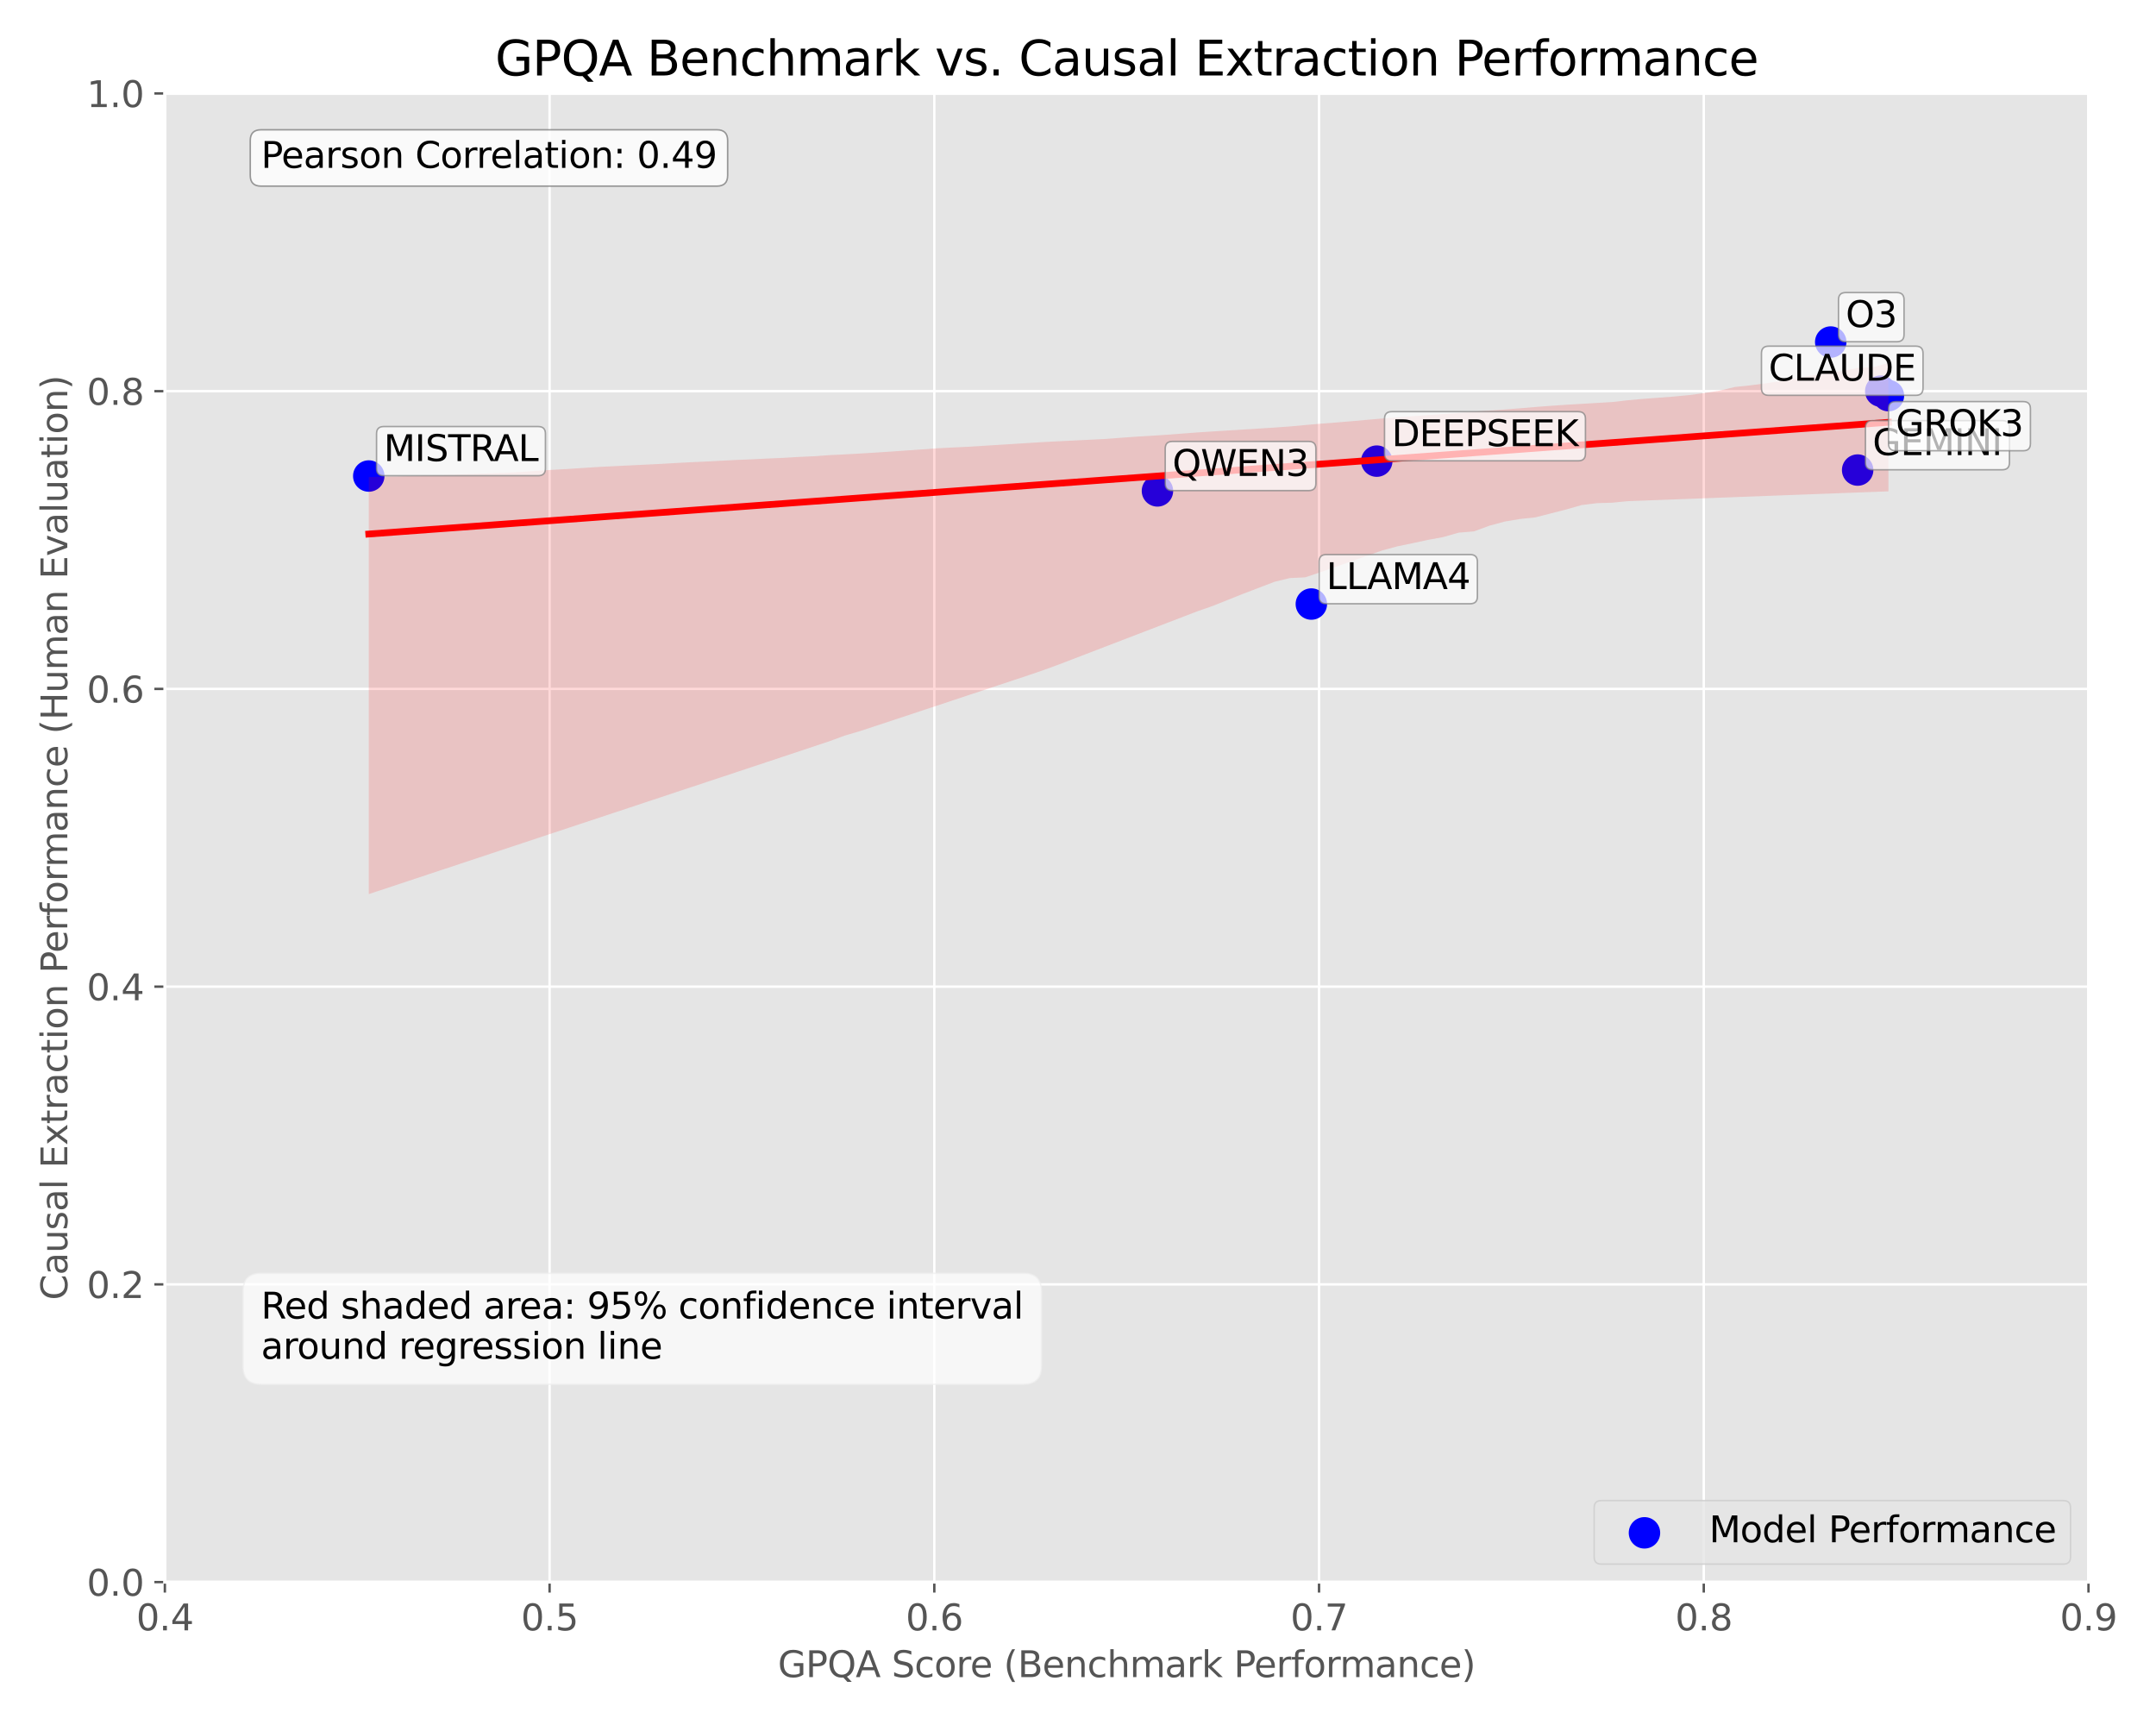 <?xml version="1.0" encoding="utf-8" standalone="no"?>
<!DOCTYPE svg PUBLIC "-//W3C//DTD SVG 1.1//EN"
  "http://www.w3.org/Graphics/SVG/1.1/DTD/svg11.dtd">
<svg xmlns:xlink="http://www.w3.org/1999/xlink" width="720pt" height="576pt" viewBox="0 0 720 576" xmlns="http://www.w3.org/2000/svg" version="1.1">
 <defs>
  <style type="text/css">*{stroke-linejoin: round; stroke-linecap: butt}</style>
 </defs>
 <g id="figure_1">
  <g id="patch_1">
   <path d="M 0 576 
L 720 576 
L 720 0 
L 0 0 
z
" style="fill: #ffffff"/>
  </g>
  <g id="axes_1">
   <g id="patch_2">
    <path d="M 55.055 528.28 
L 697.455 528.28 
L 697.455 31.2 
L 55.055 31.2 
z
" style="fill: #e5e5e5"/>
   </g>
   <g id="matplotlib.axis_1">
    <g id="xtick_1">
     <g id="line2d_1">
      <path d="M 55.055 528.28 
L 55.055 31.2 
" clip-path="url(#p947eb516b0)" style="fill: none; stroke: #ffffff; stroke-width: 0.8; stroke-linecap: square"/>
     </g>
     <g id="line2d_2">
      <defs>
       <path id="m6bfc8ded49" d="M 0 0 
L 0 3.5 
" style="stroke: #555555; stroke-width: 0.8"/>
      </defs>
      <g>
       <use xlink:href="#m6bfc8ded49" x="55.055" y="528.28" style="fill: #555555; stroke: #555555; stroke-width: 0.8"/>
      </g>
     </g>
     <g id="text_1">
      <!-- 0.4 -->
      <g style="fill: #555555" transform="translate(45.513 544.398) scale(0.12 -0.12)">
       <defs>
        <path id="DejaVuSans-30" d="M 2034 4250 
Q 1547 4250 1301 3770 
Q 1056 3291 1056 2328 
Q 1056 1369 1301 889 
Q 1547 409 2034 409 
Q 2525 409 2770 889 
Q 3016 1369 3016 2328 
Q 3016 3291 2770 3770 
Q 2525 4250 2034 4250 
z
M 2034 4750 
Q 2819 4750 3233 4129 
Q 3647 3509 3647 2328 
Q 3647 1150 3233 529 
Q 2819 -91 2034 -91 
Q 1250 -91 836 529 
Q 422 1150 422 2328 
Q 422 3509 836 4129 
Q 1250 4750 2034 4750 
z
" transform="scale(0.016)"/>
        <path id="DejaVuSans-2e" d="M 684 794 
L 1344 794 
L 1344 0 
L 684 0 
L 684 794 
z
" transform="scale(0.016)"/>
        <path id="DejaVuSans-34" d="M 2419 4116 
L 825 1625 
L 2419 1625 
L 2419 4116 
z
M 2253 4666 
L 3047 4666 
L 3047 1625 
L 3713 1625 
L 3713 1100 
L 3047 1100 
L 3047 0 
L 2419 0 
L 2419 1100 
L 313 1100 
L 313 1709 
L 2253 4666 
z
" transform="scale(0.016)"/>
       </defs>
       <use xlink:href="#DejaVuSans-30"/>
       <use xlink:href="#DejaVuSans-2e" x="63.623"/>
       <use xlink:href="#DejaVuSans-34" x="95.41"/>
      </g>
     </g>
    </g>
    <g id="xtick_2">
     <g id="line2d_3">
      <path d="M 183.535 528.28 
L 183.535 31.2 
" clip-path="url(#p947eb516b0)" style="fill: none; stroke: #ffffff; stroke-width: 0.8; stroke-linecap: square"/>
     </g>
     <g id="line2d_4">
      <g>
       <use xlink:href="#m6bfc8ded49" x="183.535" y="528.28" style="fill: #555555; stroke: #555555; stroke-width: 0.8"/>
      </g>
     </g>
     <g id="text_2">
      <!-- 0.5 -->
      <g style="fill: #555555" transform="translate(173.993 544.398) scale(0.12 -0.12)">
       <defs>
        <path id="DejaVuSans-35" d="M 691 4666 
L 3169 4666 
L 3169 4134 
L 1269 4134 
L 1269 2991 
Q 1406 3038 1543 3061 
Q 1681 3084 1819 3084 
Q 2600 3084 3056 2656 
Q 3513 2228 3513 1497 
Q 3513 744 3044 326 
Q 2575 -91 1722 -91 
Q 1428 -91 1123 -41 
Q 819 9 494 109 
L 494 744 
Q 775 591 1075 516 
Q 1375 441 1709 441 
Q 2250 441 2565 725 
Q 2881 1009 2881 1497 
Q 2881 1984 2565 2268 
Q 2250 2553 1709 2553 
Q 1456 2553 1204 2497 
Q 953 2441 691 2322 
L 691 4666 
z
" transform="scale(0.016)"/>
       </defs>
       <use xlink:href="#DejaVuSans-30"/>
       <use xlink:href="#DejaVuSans-2e" x="63.623"/>
       <use xlink:href="#DejaVuSans-35" x="95.41"/>
      </g>
     </g>
    </g>
    <g id="xtick_3">
     <g id="line2d_5">
      <path d="M 312.015 528.28 
L 312.015 31.2 
" clip-path="url(#p947eb516b0)" style="fill: none; stroke: #ffffff; stroke-width: 0.8; stroke-linecap: square"/>
     </g>
     <g id="line2d_6">
      <g>
       <use xlink:href="#m6bfc8ded49" x="312.015" y="528.28" style="fill: #555555; stroke: #555555; stroke-width: 0.8"/>
      </g>
     </g>
     <g id="text_3">
      <!-- 0.6 -->
      <g style="fill: #555555" transform="translate(302.473 544.398) scale(0.12 -0.12)">
       <defs>
        <path id="DejaVuSans-36" d="M 2113 2584 
Q 1688 2584 1439 2293 
Q 1191 2003 1191 1497 
Q 1191 994 1439 701 
Q 1688 409 2113 409 
Q 2538 409 2786 701 
Q 3034 994 3034 1497 
Q 3034 2003 2786 2293 
Q 2538 2584 2113 2584 
z
M 3366 4563 
L 3366 3988 
Q 3128 4100 2886 4159 
Q 2644 4219 2406 4219 
Q 1781 4219 1451 3797 
Q 1122 3375 1075 2522 
Q 1259 2794 1537 2939 
Q 1816 3084 2150 3084 
Q 2853 3084 3261 2657 
Q 3669 2231 3669 1497 
Q 3669 778 3244 343 
Q 2819 -91 2113 -91 
Q 1303 -91 875 529 
Q 447 1150 447 2328 
Q 447 3434 972 4092 
Q 1497 4750 2381 4750 
Q 2619 4750 2861 4703 
Q 3103 4656 3366 4563 
z
" transform="scale(0.016)"/>
       </defs>
       <use xlink:href="#DejaVuSans-30"/>
       <use xlink:href="#DejaVuSans-2e" x="63.623"/>
       <use xlink:href="#DejaVuSans-36" x="95.41"/>
      </g>
     </g>
    </g>
    <g id="xtick_4">
     <g id="line2d_7">
      <path d="M 440.495 528.28 
L 440.495 31.2 
" clip-path="url(#p947eb516b0)" style="fill: none; stroke: #ffffff; stroke-width: 0.8; stroke-linecap: square"/>
     </g>
     <g id="line2d_8">
      <g>
       <use xlink:href="#m6bfc8ded49" x="440.495" y="528.28" style="fill: #555555; stroke: #555555; stroke-width: 0.8"/>
      </g>
     </g>
     <g id="text_4">
      <!-- 0.7 -->
      <g style="fill: #555555" transform="translate(430.953 544.398) scale(0.12 -0.12)">
       <defs>
        <path id="DejaVuSans-37" d="M 525 4666 
L 3525 4666 
L 3525 4397 
L 1831 0 
L 1172 0 
L 2766 4134 
L 525 4134 
L 525 4666 
z
" transform="scale(0.016)"/>
       </defs>
       <use xlink:href="#DejaVuSans-30"/>
       <use xlink:href="#DejaVuSans-2e" x="63.623"/>
       <use xlink:href="#DejaVuSans-37" x="95.41"/>
      </g>
     </g>
    </g>
    <g id="xtick_5">
     <g id="line2d_9">
      <path d="M 568.975 528.28 
L 568.975 31.2 
" clip-path="url(#p947eb516b0)" style="fill: none; stroke: #ffffff; stroke-width: 0.8; stroke-linecap: square"/>
     </g>
     <g id="line2d_10">
      <g>
       <use xlink:href="#m6bfc8ded49" x="568.975" y="528.28" style="fill: #555555; stroke: #555555; stroke-width: 0.8"/>
      </g>
     </g>
     <g id="text_5">
      <!-- 0.8 -->
      <g style="fill: #555555" transform="translate(559.433 544.398) scale(0.12 -0.12)">
       <defs>
        <path id="DejaVuSans-38" d="M 2034 2216 
Q 1584 2216 1326 1975 
Q 1069 1734 1069 1313 
Q 1069 891 1326 650 
Q 1584 409 2034 409 
Q 2484 409 2743 651 
Q 3003 894 3003 1313 
Q 3003 1734 2745 1975 
Q 2488 2216 2034 2216 
z
M 1403 2484 
Q 997 2584 770 2862 
Q 544 3141 544 3541 
Q 544 4100 942 4425 
Q 1341 4750 2034 4750 
Q 2731 4750 3128 4425 
Q 3525 4100 3525 3541 
Q 3525 3141 3298 2862 
Q 3072 2584 2669 2484 
Q 3125 2378 3379 2068 
Q 3634 1759 3634 1313 
Q 3634 634 3220 271 
Q 2806 -91 2034 -91 
Q 1263 -91 848 271 
Q 434 634 434 1313 
Q 434 1759 690 2068 
Q 947 2378 1403 2484 
z
M 1172 3481 
Q 1172 3119 1398 2916 
Q 1625 2713 2034 2713 
Q 2441 2713 2670 2916 
Q 2900 3119 2900 3481 
Q 2900 3844 2670 4047 
Q 2441 4250 2034 4250 
Q 1625 4250 1398 4047 
Q 1172 3844 1172 3481 
z
" transform="scale(0.016)"/>
       </defs>
       <use xlink:href="#DejaVuSans-30"/>
       <use xlink:href="#DejaVuSans-2e" x="63.623"/>
       <use xlink:href="#DejaVuSans-38" x="95.41"/>
      </g>
     </g>
    </g>
    <g id="xtick_6">
     <g id="line2d_11">
      <path d="M 697.455 528.28 
L 697.455 31.2 
" clip-path="url(#p947eb516b0)" style="fill: none; stroke: #ffffff; stroke-width: 0.8; stroke-linecap: square"/>
     </g>
     <g id="line2d_12">
      <g>
       <use xlink:href="#m6bfc8ded49" x="697.455" y="528.28" style="fill: #555555; stroke: #555555; stroke-width: 0.8"/>
      </g>
     </g>
     <g id="text_6">
      <!-- 0.9 -->
      <g style="fill: #555555" transform="translate(687.913 544.398) scale(0.12 -0.12)">
       <defs>
        <path id="DejaVuSans-39" d="M 703 97 
L 703 672 
Q 941 559 1184 500 
Q 1428 441 1663 441 
Q 2288 441 2617 861 
Q 2947 1281 2994 2138 
Q 2813 1869 2534 1725 
Q 2256 1581 1919 1581 
Q 1219 1581 811 2004 
Q 403 2428 403 3163 
Q 403 3881 828 4315 
Q 1253 4750 1959 4750 
Q 2769 4750 3195 4129 
Q 3622 3509 3622 2328 
Q 3622 1225 3098 567 
Q 2575 -91 1691 -91 
Q 1453 -91 1209 -44 
Q 966 3 703 97 
z
M 1959 2075 
Q 2384 2075 2632 2365 
Q 2881 2656 2881 3163 
Q 2881 3666 2632 3958 
Q 2384 4250 1959 4250 
Q 1534 4250 1286 3958 
Q 1038 3666 1038 3163 
Q 1038 2656 1286 2365 
Q 1534 2075 1959 2075 
z
" transform="scale(0.016)"/>
       </defs>
       <use xlink:href="#DejaVuSans-30"/>
       <use xlink:href="#DejaVuSans-2e" x="63.623"/>
       <use xlink:href="#DejaVuSans-39" x="95.41"/>
      </g>
     </g>
    </g>
    <g id="text_7">
     <!-- GPQA Score (Benchmark Performance) -->
     <g style="fill: #555555" transform="translate(259.762 560.012) scale(0.12 -0.12)">
      <defs>
       <path id="DejaVuSans-47" d="M 3809 666 
L 3809 1919 
L 2778 1919 
L 2778 2438 
L 4434 2438 
L 4434 434 
Q 4069 175 3628 42 
Q 3188 -91 2688 -91 
Q 1594 -91 976 548 
Q 359 1188 359 2328 
Q 359 3472 976 4111 
Q 1594 4750 2688 4750 
Q 3144 4750 3555 4637 
Q 3966 4525 4313 4306 
L 4313 3634 
Q 3963 3931 3569 4081 
Q 3175 4231 2741 4231 
Q 1884 4231 1454 3753 
Q 1025 3275 1025 2328 
Q 1025 1384 1454 906 
Q 1884 428 2741 428 
Q 3075 428 3337 486 
Q 3600 544 3809 666 
z
" transform="scale(0.016)"/>
       <path id="DejaVuSans-50" d="M 1259 4147 
L 1259 2394 
L 2053 2394 
Q 2494 2394 2734 2622 
Q 2975 2850 2975 3272 
Q 2975 3691 2734 3919 
Q 2494 4147 2053 4147 
L 1259 4147 
z
M 628 4666 
L 2053 4666 
Q 2838 4666 3239 4311 
Q 3641 3956 3641 3272 
Q 3641 2581 3239 2228 
Q 2838 1875 2053 1875 
L 1259 1875 
L 1259 0 
L 628 0 
L 628 4666 
z
" transform="scale(0.016)"/>
       <path id="DejaVuSans-51" d="M 2522 4238 
Q 1834 4238 1429 3725 
Q 1025 3213 1025 2328 
Q 1025 1447 1429 934 
Q 1834 422 2522 422 
Q 3209 422 3611 934 
Q 4013 1447 4013 2328 
Q 4013 3213 3611 3725 
Q 3209 4238 2522 4238 
z
M 3406 84 
L 4238 -825 
L 3475 -825 
L 2784 -78 
Q 2681 -84 2626 -87 
Q 2572 -91 2522 -91 
Q 1538 -91 948 567 
Q 359 1225 359 2328 
Q 359 3434 948 4092 
Q 1538 4750 2522 4750 
Q 3503 4750 4090 4092 
Q 4678 3434 4678 2328 
Q 4678 1516 4351 937 
Q 4025 359 3406 84 
z
" transform="scale(0.016)"/>
       <path id="DejaVuSans-41" d="M 2188 4044 
L 1331 1722 
L 3047 1722 
L 2188 4044 
z
M 1831 4666 
L 2547 4666 
L 4325 0 
L 3669 0 
L 3244 1197 
L 1141 1197 
L 716 0 
L 50 0 
L 1831 4666 
z
" transform="scale(0.016)"/>
       <path id="DejaVuSans-20" transform="scale(0.016)"/>
       <path id="DejaVuSans-53" d="M 3425 4513 
L 3425 3897 
Q 3066 4069 2747 4153 
Q 2428 4238 2131 4238 
Q 1616 4238 1336 4038 
Q 1056 3838 1056 3469 
Q 1056 3159 1242 3001 
Q 1428 2844 1947 2747 
L 2328 2669 
Q 3034 2534 3370 2195 
Q 3706 1856 3706 1288 
Q 3706 609 3251 259 
Q 2797 -91 1919 -91 
Q 1588 -91 1214 -16 
Q 841 59 441 206 
L 441 856 
Q 825 641 1194 531 
Q 1563 422 1919 422 
Q 2459 422 2753 634 
Q 3047 847 3047 1241 
Q 3047 1584 2836 1778 
Q 2625 1972 2144 2069 
L 1759 2144 
Q 1053 2284 737 2584 
Q 422 2884 422 3419 
Q 422 4038 858 4394 
Q 1294 4750 2059 4750 
Q 2388 4750 2728 4690 
Q 3069 4631 3425 4513 
z
" transform="scale(0.016)"/>
       <path id="DejaVuSans-63" d="M 3122 3366 
L 3122 2828 
Q 2878 2963 2633 3030 
Q 2388 3097 2138 3097 
Q 1578 3097 1268 2742 
Q 959 2388 959 1747 
Q 959 1106 1268 751 
Q 1578 397 2138 397 
Q 2388 397 2633 464 
Q 2878 531 3122 666 
L 3122 134 
Q 2881 22 2623 -34 
Q 2366 -91 2075 -91 
Q 1284 -91 818 406 
Q 353 903 353 1747 
Q 353 2603 823 3093 
Q 1294 3584 2113 3584 
Q 2378 3584 2631 3529 
Q 2884 3475 3122 3366 
z
" transform="scale(0.016)"/>
       <path id="DejaVuSans-6f" d="M 1959 3097 
Q 1497 3097 1228 2736 
Q 959 2375 959 1747 
Q 959 1119 1226 758 
Q 1494 397 1959 397 
Q 2419 397 2687 759 
Q 2956 1122 2956 1747 
Q 2956 2369 2687 2733 
Q 2419 3097 1959 3097 
z
M 1959 3584 
Q 2709 3584 3137 3096 
Q 3566 2609 3566 1747 
Q 3566 888 3137 398 
Q 2709 -91 1959 -91 
Q 1206 -91 779 398 
Q 353 888 353 1747 
Q 353 2609 779 3096 
Q 1206 3584 1959 3584 
z
" transform="scale(0.016)"/>
       <path id="DejaVuSans-72" d="M 2631 2963 
Q 2534 3019 2420 3045 
Q 2306 3072 2169 3072 
Q 1681 3072 1420 2755 
Q 1159 2438 1159 1844 
L 1159 0 
L 581 0 
L 581 3500 
L 1159 3500 
L 1159 2956 
Q 1341 3275 1631 3429 
Q 1922 3584 2338 3584 
Q 2397 3584 2469 3576 
Q 2541 3569 2628 3553 
L 2631 2963 
z
" transform="scale(0.016)"/>
       <path id="DejaVuSans-65" d="M 3597 1894 
L 3597 1613 
L 953 1613 
Q 991 1019 1311 708 
Q 1631 397 2203 397 
Q 2534 397 2845 478 
Q 3156 559 3463 722 
L 3463 178 
Q 3153 47 2828 -22 
Q 2503 -91 2169 -91 
Q 1331 -91 842 396 
Q 353 884 353 1716 
Q 353 2575 817 3079 
Q 1281 3584 2069 3584 
Q 2775 3584 3186 3129 
Q 3597 2675 3597 1894 
z
M 3022 2063 
Q 3016 2534 2758 2815 
Q 2500 3097 2075 3097 
Q 1594 3097 1305 2825 
Q 1016 2553 972 2059 
L 3022 2063 
z
" transform="scale(0.016)"/>
       <path id="DejaVuSans-28" d="M 1984 4856 
Q 1566 4138 1362 3434 
Q 1159 2731 1159 2009 
Q 1159 1288 1364 580 
Q 1569 -128 1984 -844 
L 1484 -844 
Q 1016 -109 783 600 
Q 550 1309 550 2009 
Q 550 2706 781 3412 
Q 1013 4119 1484 4856 
L 1984 4856 
z
" transform="scale(0.016)"/>
       <path id="DejaVuSans-42" d="M 1259 2228 
L 1259 519 
L 2272 519 
Q 2781 519 3026 730 
Q 3272 941 3272 1375 
Q 3272 1813 3026 2020 
Q 2781 2228 2272 2228 
L 1259 2228 
z
M 1259 4147 
L 1259 2741 
L 2194 2741 
Q 2656 2741 2882 2914 
Q 3109 3088 3109 3444 
Q 3109 3797 2882 3972 
Q 2656 4147 2194 4147 
L 1259 4147 
z
M 628 4666 
L 2241 4666 
Q 2963 4666 3353 4366 
Q 3744 4066 3744 3513 
Q 3744 3084 3544 2831 
Q 3344 2578 2956 2516 
Q 3422 2416 3680 2098 
Q 3938 1781 3938 1306 
Q 3938 681 3513 340 
Q 3088 0 2303 0 
L 628 0 
L 628 4666 
z
" transform="scale(0.016)"/>
       <path id="DejaVuSans-6e" d="M 3513 2113 
L 3513 0 
L 2938 0 
L 2938 2094 
Q 2938 2591 2744 2837 
Q 2550 3084 2163 3084 
Q 1697 3084 1428 2787 
Q 1159 2491 1159 1978 
L 1159 0 
L 581 0 
L 581 3500 
L 1159 3500 
L 1159 2956 
Q 1366 3272 1645 3428 
Q 1925 3584 2291 3584 
Q 2894 3584 3203 3211 
Q 3513 2838 3513 2113 
z
" transform="scale(0.016)"/>
       <path id="DejaVuSans-68" d="M 3513 2113 
L 3513 0 
L 2938 0 
L 2938 2094 
Q 2938 2591 2744 2837 
Q 2550 3084 2163 3084 
Q 1697 3084 1428 2787 
Q 1159 2491 1159 1978 
L 1159 0 
L 581 0 
L 581 4863 
L 1159 4863 
L 1159 2956 
Q 1366 3272 1645 3428 
Q 1925 3584 2291 3584 
Q 2894 3584 3203 3211 
Q 3513 2838 3513 2113 
z
" transform="scale(0.016)"/>
       <path id="DejaVuSans-6d" d="M 3328 2828 
Q 3544 3216 3844 3400 
Q 4144 3584 4550 3584 
Q 5097 3584 5394 3201 
Q 5691 2819 5691 2113 
L 5691 0 
L 5113 0 
L 5113 2094 
Q 5113 2597 4934 2840 
Q 4756 3084 4391 3084 
Q 3944 3084 3684 2787 
Q 3425 2491 3425 1978 
L 3425 0 
L 2847 0 
L 2847 2094 
Q 2847 2600 2669 2842 
Q 2491 3084 2119 3084 
Q 1678 3084 1418 2786 
Q 1159 2488 1159 1978 
L 1159 0 
L 581 0 
L 581 3500 
L 1159 3500 
L 1159 2956 
Q 1356 3278 1631 3431 
Q 1906 3584 2284 3584 
Q 2666 3584 2933 3390 
Q 3200 3197 3328 2828 
z
" transform="scale(0.016)"/>
       <path id="DejaVuSans-61" d="M 2194 1759 
Q 1497 1759 1228 1600 
Q 959 1441 959 1056 
Q 959 750 1161 570 
Q 1363 391 1709 391 
Q 2188 391 2477 730 
Q 2766 1069 2766 1631 
L 2766 1759 
L 2194 1759 
z
M 3341 1997 
L 3341 0 
L 2766 0 
L 2766 531 
Q 2569 213 2275 61 
Q 1981 -91 1556 -91 
Q 1019 -91 701 211 
Q 384 513 384 1019 
Q 384 1609 779 1909 
Q 1175 2209 1959 2209 
L 2766 2209 
L 2766 2266 
Q 2766 2663 2505 2880 
Q 2244 3097 1772 3097 
Q 1472 3097 1187 3025 
Q 903 2953 641 2809 
L 641 3341 
Q 956 3463 1253 3523 
Q 1550 3584 1831 3584 
Q 2591 3584 2966 3190 
Q 3341 2797 3341 1997 
z
" transform="scale(0.016)"/>
       <path id="DejaVuSans-6b" d="M 581 4863 
L 1159 4863 
L 1159 1991 
L 2875 3500 
L 3609 3500 
L 1753 1863 
L 3688 0 
L 2938 0 
L 1159 1709 
L 1159 0 
L 581 0 
L 581 4863 
z
" transform="scale(0.016)"/>
       <path id="DejaVuSans-66" d="M 2375 4863 
L 2375 4384 
L 1825 4384 
Q 1516 4384 1395 4259 
Q 1275 4134 1275 3809 
L 1275 3500 
L 2222 3500 
L 2222 3053 
L 1275 3053 
L 1275 0 
L 697 0 
L 697 3053 
L 147 3053 
L 147 3500 
L 697 3500 
L 697 3744 
Q 697 4328 969 4595 
Q 1241 4863 1831 4863 
L 2375 4863 
z
" transform="scale(0.016)"/>
       <path id="DejaVuSans-29" d="M 513 4856 
L 1013 4856 
Q 1481 4119 1714 3412 
Q 1947 2706 1947 2009 
Q 1947 1309 1714 600 
Q 1481 -109 1013 -844 
L 513 -844 
Q 928 -128 1133 580 
Q 1338 1288 1338 2009 
Q 1338 2731 1133 3434 
Q 928 4138 513 4856 
z
" transform="scale(0.016)"/>
      </defs>
      <use xlink:href="#DejaVuSans-47"/>
      <use xlink:href="#DejaVuSans-50" x="77.49"/>
      <use xlink:href="#DejaVuSans-51" x="137.793"/>
      <use xlink:href="#DejaVuSans-41" x="216.504"/>
      <use xlink:href="#DejaVuSans-20" x="284.912"/>
      <use xlink:href="#DejaVuSans-53" x="316.699"/>
      <use xlink:href="#DejaVuSans-63" x="380.176"/>
      <use xlink:href="#DejaVuSans-6f" x="435.156"/>
      <use xlink:href="#DejaVuSans-72" x="496.338"/>
      <use xlink:href="#DejaVuSans-65" x="535.201"/>
      <use xlink:href="#DejaVuSans-20" x="596.725"/>
      <use xlink:href="#DejaVuSans-28" x="628.512"/>
      <use xlink:href="#DejaVuSans-42" x="667.525"/>
      <use xlink:href="#DejaVuSans-65" x="736.129"/>
      <use xlink:href="#DejaVuSans-6e" x="797.652"/>
      <use xlink:href="#DejaVuSans-63" x="861.031"/>
      <use xlink:href="#DejaVuSans-68" x="916.012"/>
      <use xlink:href="#DejaVuSans-6d" x="979.391"/>
      <use xlink:href="#DejaVuSans-61" x="1076.803"/>
      <use xlink:href="#DejaVuSans-72" x="1138.082"/>
      <use xlink:href="#DejaVuSans-6b" x="1179.195"/>
      <use xlink:href="#DejaVuSans-20" x="1237.105"/>
      <use xlink:href="#DejaVuSans-50" x="1268.893"/>
      <use xlink:href="#DejaVuSans-65" x="1325.57"/>
      <use xlink:href="#DejaVuSans-72" x="1387.094"/>
      <use xlink:href="#DejaVuSans-66" x="1428.207"/>
      <use xlink:href="#DejaVuSans-6f" x="1463.412"/>
      <use xlink:href="#DejaVuSans-72" x="1524.594"/>
      <use xlink:href="#DejaVuSans-6d" x="1563.957"/>
      <use xlink:href="#DejaVuSans-61" x="1661.369"/>
      <use xlink:href="#DejaVuSans-6e" x="1722.648"/>
      <use xlink:href="#DejaVuSans-63" x="1786.027"/>
      <use xlink:href="#DejaVuSans-65" x="1841.008"/>
      <use xlink:href="#DejaVuSans-29" x="1902.531"/>
     </g>
    </g>
   </g>
   <g id="matplotlib.axis_2">
    <g id="ytick_1">
     <g id="line2d_13">
      <path d="M 55.055 528.28 
L 697.455 528.28 
" clip-path="url(#p947eb516b0)" style="fill: none; stroke: #ffffff; stroke-width: 0.8; stroke-linecap: square"/>
     </g>
     <g id="line2d_14">
      <defs>
       <path id="m103511ff12" d="M 0 0 
L -3.5 0 
" style="stroke: #555555; stroke-width: 0.8"/>
      </defs>
      <g>
       <use xlink:href="#m103511ff12" x="55.055" y="528.28" style="fill: #555555; stroke: #555555; stroke-width: 0.8"/>
      </g>
     </g>
     <g id="text_8">
      <!-- 0.0 -->
      <g style="fill: #555555" transform="translate(28.971 532.839) scale(0.12 -0.12)">
       <use xlink:href="#DejaVuSans-30"/>
       <use xlink:href="#DejaVuSans-2e" x="63.623"/>
       <use xlink:href="#DejaVuSans-30" x="95.41"/>
      </g>
     </g>
    </g>
    <g id="ytick_2">
     <g id="line2d_15">
      <path d="M 55.055 428.864 
L 697.455 428.864 
" clip-path="url(#p947eb516b0)" style="fill: none; stroke: #ffffff; stroke-width: 0.8; stroke-linecap: square"/>
     </g>
     <g id="line2d_16">
      <g>
       <use xlink:href="#m103511ff12" x="55.055" y="428.864" style="fill: #555555; stroke: #555555; stroke-width: 0.8"/>
      </g>
     </g>
     <g id="text_9">
      <!-- 0.2 -->
      <g style="fill: #555555" transform="translate(28.971 433.423) scale(0.12 -0.12)">
       <defs>
        <path id="DejaVuSans-32" d="M 1228 531 
L 3431 531 
L 3431 0 
L 469 0 
L 469 531 
Q 828 903 1448 1529 
Q 2069 2156 2228 2338 
Q 2531 2678 2651 2914 
Q 2772 3150 2772 3378 
Q 2772 3750 2511 3984 
Q 2250 4219 1831 4219 
Q 1534 4219 1204 4116 
Q 875 4013 500 3803 
L 500 4441 
Q 881 4594 1212 4672 
Q 1544 4750 1819 4750 
Q 2544 4750 2975 4387 
Q 3406 4025 3406 3419 
Q 3406 3131 3298 2873 
Q 3191 2616 2906 2266 
Q 2828 2175 2409 1742 
Q 1991 1309 1228 531 
z
" transform="scale(0.016)"/>
       </defs>
       <use xlink:href="#DejaVuSans-30"/>
       <use xlink:href="#DejaVuSans-2e" x="63.623"/>
       <use xlink:href="#DejaVuSans-32" x="95.41"/>
      </g>
     </g>
    </g>
    <g id="ytick_3">
     <g id="line2d_17">
      <path d="M 55.055 329.448 
L 697.455 329.448 
" clip-path="url(#p947eb516b0)" style="fill: none; stroke: #ffffff; stroke-width: 0.8; stroke-linecap: square"/>
     </g>
     <g id="line2d_18">
      <g>
       <use xlink:href="#m103511ff12" x="55.055" y="329.448" style="fill: #555555; stroke: #555555; stroke-width: 0.8"/>
      </g>
     </g>
     <g id="text_10">
      <!-- 0.4 -->
      <g style="fill: #555555" transform="translate(28.971 334.007) scale(0.12 -0.12)">
       <use xlink:href="#DejaVuSans-30"/>
       <use xlink:href="#DejaVuSans-2e" x="63.623"/>
       <use xlink:href="#DejaVuSans-34" x="95.41"/>
      </g>
     </g>
    </g>
    <g id="ytick_4">
     <g id="line2d_19">
      <path d="M 55.055 230.032 
L 697.455 230.032 
" clip-path="url(#p947eb516b0)" style="fill: none; stroke: #ffffff; stroke-width: 0.8; stroke-linecap: square"/>
     </g>
     <g id="line2d_20">
      <g>
       <use xlink:href="#m103511ff12" x="55.055" y="230.032" style="fill: #555555; stroke: #555555; stroke-width: 0.8"/>
      </g>
     </g>
     <g id="text_11">
      <!-- 0.6 -->
      <g style="fill: #555555" transform="translate(28.971 234.591) scale(0.12 -0.12)">
       <use xlink:href="#DejaVuSans-30"/>
       <use xlink:href="#DejaVuSans-2e" x="63.623"/>
       <use xlink:href="#DejaVuSans-36" x="95.41"/>
      </g>
     </g>
    </g>
    <g id="ytick_5">
     <g id="line2d_21">
      <path d="M 55.055 130.616 
L 697.455 130.616 
" clip-path="url(#p947eb516b0)" style="fill: none; stroke: #ffffff; stroke-width: 0.8; stroke-linecap: square"/>
     </g>
     <g id="line2d_22">
      <g>
       <use xlink:href="#m103511ff12" x="55.055" y="130.616" style="fill: #555555; stroke: #555555; stroke-width: 0.8"/>
      </g>
     </g>
     <g id="text_12">
      <!-- 0.8 -->
      <g style="fill: #555555" transform="translate(28.971 135.175) scale(0.12 -0.12)">
       <use xlink:href="#DejaVuSans-30"/>
       <use xlink:href="#DejaVuSans-2e" x="63.623"/>
       <use xlink:href="#DejaVuSans-38" x="95.41"/>
      </g>
     </g>
    </g>
    <g id="ytick_6">
     <g id="line2d_23">
      <path d="M 55.055 31.2 
L 697.455 31.2 
" clip-path="url(#p947eb516b0)" style="fill: none; stroke: #ffffff; stroke-width: 0.8; stroke-linecap: square"/>
     </g>
     <g id="line2d_24">
      <g>
       <use xlink:href="#m103511ff12" x="55.055" y="31.2" style="fill: #555555; stroke: #555555; stroke-width: 0.8"/>
      </g>
     </g>
     <g id="text_13">
      <!-- 1.0 -->
      <g style="fill: #555555" transform="translate(28.971 35.759) scale(0.12 -0.12)">
       <defs>
        <path id="DejaVuSans-31" d="M 794 531 
L 1825 531 
L 1825 4091 
L 703 3866 
L 703 4441 
L 1819 4666 
L 2450 4666 
L 2450 531 
L 3481 531 
L 3481 0 
L 794 0 
L 794 531 
z
" transform="scale(0.016)"/>
       </defs>
       <use xlink:href="#DejaVuSans-31"/>
       <use xlink:href="#DejaVuSans-2e" x="63.623"/>
       <use xlink:href="#DejaVuSans-30" x="95.41"/>
      </g>
     </g>
    </g>
    <g id="text_14">
     <!-- Causal Extraction Performance (Human Evaluation) -->
     <g style="fill: #555555" transform="translate(22.476 434.133) rotate(-90) scale(0.12 -0.12)">
      <defs>
       <path id="DejaVuSans-43" d="M 4122 4306 
L 4122 3641 
Q 3803 3938 3442 4084 
Q 3081 4231 2675 4231 
Q 1875 4231 1450 3742 
Q 1025 3253 1025 2328 
Q 1025 1406 1450 917 
Q 1875 428 2675 428 
Q 3081 428 3442 575 
Q 3803 722 4122 1019 
L 4122 359 
Q 3791 134 3420 21 
Q 3050 -91 2638 -91 
Q 1578 -91 968 557 
Q 359 1206 359 2328 
Q 359 3453 968 4101 
Q 1578 4750 2638 4750 
Q 3056 4750 3426 4639 
Q 3797 4528 4122 4306 
z
" transform="scale(0.016)"/>
       <path id="DejaVuSans-75" d="M 544 1381 
L 544 3500 
L 1119 3500 
L 1119 1403 
Q 1119 906 1312 657 
Q 1506 409 1894 409 
Q 2359 409 2629 706 
Q 2900 1003 2900 1516 
L 2900 3500 
L 3475 3500 
L 3475 0 
L 2900 0 
L 2900 538 
Q 2691 219 2414 64 
Q 2138 -91 1772 -91 
Q 1169 -91 856 284 
Q 544 659 544 1381 
z
M 1991 3584 
L 1991 3584 
z
" transform="scale(0.016)"/>
       <path id="DejaVuSans-73" d="M 2834 3397 
L 2834 2853 
Q 2591 2978 2328 3040 
Q 2066 3103 1784 3103 
Q 1356 3103 1142 2972 
Q 928 2841 928 2578 
Q 928 2378 1081 2264 
Q 1234 2150 1697 2047 
L 1894 2003 
Q 2506 1872 2764 1633 
Q 3022 1394 3022 966 
Q 3022 478 2636 193 
Q 2250 -91 1575 -91 
Q 1294 -91 989 -36 
Q 684 19 347 128 
L 347 722 
Q 666 556 975 473 
Q 1284 391 1588 391 
Q 1994 391 2212 530 
Q 2431 669 2431 922 
Q 2431 1156 2273 1281 
Q 2116 1406 1581 1522 
L 1381 1569 
Q 847 1681 609 1914 
Q 372 2147 372 2553 
Q 372 3047 722 3315 
Q 1072 3584 1716 3584 
Q 2034 3584 2315 3537 
Q 2597 3491 2834 3397 
z
" transform="scale(0.016)"/>
       <path id="DejaVuSans-6c" d="M 603 4863 
L 1178 4863 
L 1178 0 
L 603 0 
L 603 4863 
z
" transform="scale(0.016)"/>
       <path id="DejaVuSans-45" d="M 628 4666 
L 3578 4666 
L 3578 4134 
L 1259 4134 
L 1259 2753 
L 3481 2753 
L 3481 2222 
L 1259 2222 
L 1259 531 
L 3634 531 
L 3634 0 
L 628 0 
L 628 4666 
z
" transform="scale(0.016)"/>
       <path id="DejaVuSans-78" d="M 3513 3500 
L 2247 1797 
L 3578 0 
L 2900 0 
L 1881 1375 
L 863 0 
L 184 0 
L 1544 1831 
L 300 3500 
L 978 3500 
L 1906 2253 
L 2834 3500 
L 3513 3500 
z
" transform="scale(0.016)"/>
       <path id="DejaVuSans-74" d="M 1172 4494 
L 1172 3500 
L 2356 3500 
L 2356 3053 
L 1172 3053 
L 1172 1153 
Q 1172 725 1289 603 
Q 1406 481 1766 481 
L 2356 481 
L 2356 0 
L 1766 0 
Q 1100 0 847 248 
Q 594 497 594 1153 
L 594 3053 
L 172 3053 
L 172 3500 
L 594 3500 
L 594 4494 
L 1172 4494 
z
" transform="scale(0.016)"/>
       <path id="DejaVuSans-69" d="M 603 3500 
L 1178 3500 
L 1178 0 
L 603 0 
L 603 3500 
z
M 603 4863 
L 1178 4863 
L 1178 4134 
L 603 4134 
L 603 4863 
z
" transform="scale(0.016)"/>
       <path id="DejaVuSans-48" d="M 628 4666 
L 1259 4666 
L 1259 2753 
L 3553 2753 
L 3553 4666 
L 4184 4666 
L 4184 0 
L 3553 0 
L 3553 2222 
L 1259 2222 
L 1259 0 
L 628 0 
L 628 4666 
z
" transform="scale(0.016)"/>
       <path id="DejaVuSans-76" d="M 191 3500 
L 800 3500 
L 1894 563 
L 2988 3500 
L 3597 3500 
L 2284 0 
L 1503 0 
L 191 3500 
z
" transform="scale(0.016)"/>
      </defs>
      <use xlink:href="#DejaVuSans-43"/>
      <use xlink:href="#DejaVuSans-61" x="69.824"/>
      <use xlink:href="#DejaVuSans-75" x="131.104"/>
      <use xlink:href="#DejaVuSans-73" x="194.482"/>
      <use xlink:href="#DejaVuSans-61" x="246.582"/>
      <use xlink:href="#DejaVuSans-6c" x="307.861"/>
      <use xlink:href="#DejaVuSans-20" x="335.645"/>
      <use xlink:href="#DejaVuSans-45" x="367.432"/>
      <use xlink:href="#DejaVuSans-78" x="430.615"/>
      <use xlink:href="#DejaVuSans-74" x="489.795"/>
      <use xlink:href="#DejaVuSans-72" x="529.004"/>
      <use xlink:href="#DejaVuSans-61" x="570.117"/>
      <use xlink:href="#DejaVuSans-63" x="631.396"/>
      <use xlink:href="#DejaVuSans-74" x="686.377"/>
      <use xlink:href="#DejaVuSans-69" x="725.586"/>
      <use xlink:href="#DejaVuSans-6f" x="753.369"/>
      <use xlink:href="#DejaVuSans-6e" x="814.551"/>
      <use xlink:href="#DejaVuSans-20" x="877.93"/>
      <use xlink:href="#DejaVuSans-50" x="909.717"/>
      <use xlink:href="#DejaVuSans-65" x="966.395"/>
      <use xlink:href="#DejaVuSans-72" x="1027.918"/>
      <use xlink:href="#DejaVuSans-66" x="1069.031"/>
      <use xlink:href="#DejaVuSans-6f" x="1104.236"/>
      <use xlink:href="#DejaVuSans-72" x="1165.418"/>
      <use xlink:href="#DejaVuSans-6d" x="1204.781"/>
      <use xlink:href="#DejaVuSans-61" x="1302.193"/>
      <use xlink:href="#DejaVuSans-6e" x="1363.473"/>
      <use xlink:href="#DejaVuSans-63" x="1426.852"/>
      <use xlink:href="#DejaVuSans-65" x="1481.832"/>
      <use xlink:href="#DejaVuSans-20" x="1543.355"/>
      <use xlink:href="#DejaVuSans-28" x="1575.143"/>
      <use xlink:href="#DejaVuSans-48" x="1614.156"/>
      <use xlink:href="#DejaVuSans-75" x="1689.352"/>
      <use xlink:href="#DejaVuSans-6d" x="1752.73"/>
      <use xlink:href="#DejaVuSans-61" x="1850.143"/>
      <use xlink:href="#DejaVuSans-6e" x="1911.422"/>
      <use xlink:href="#DejaVuSans-20" x="1974.801"/>
      <use xlink:href="#DejaVuSans-45" x="2006.588"/>
      <use xlink:href="#DejaVuSans-76" x="2069.771"/>
      <use xlink:href="#DejaVuSans-61" x="2128.951"/>
      <use xlink:href="#DejaVuSans-6c" x="2190.23"/>
      <use xlink:href="#DejaVuSans-75" x="2218.014"/>
      <use xlink:href="#DejaVuSans-61" x="2281.393"/>
      <use xlink:href="#DejaVuSans-74" x="2342.672"/>
      <use xlink:href="#DejaVuSans-69" x="2381.881"/>
      <use xlink:href="#DejaVuSans-6f" x="2409.664"/>
      <use xlink:href="#DejaVuSans-6e" x="2470.846"/>
      <use xlink:href="#DejaVuSans-29" x="2534.225"/>
     </g>
    </g>
   </g>
   <g id="PathCollection_1">
    <defs>
     <path id="ma2c8f9c9a0" d="M 0 5 
C 1.326 5 2.598 4.473 3.536 3.536 
C 4.473 2.598 5 1.326 5 0 
C 5 -1.326 4.473 -2.598 3.536 -3.536 
C 2.598 -4.473 1.326 -5 0 -5 
C -1.326 -5 -2.598 -4.473 -3.536 -3.536 
C -4.473 -2.598 -5 -1.326 -5 0 
C -5 1.326 -4.473 2.598 -3.536 3.536 
C -2.598 4.473 -1.326 5 0 5 
z
" style="stroke: #0000ff; stroke-width: 0.5"/>
    </defs>
    <g clip-path="url(#p947eb516b0)">
     <use xlink:href="#ma2c8f9c9a0" x="611.373" y="114.212" style="fill: #0000ff; stroke: #0000ff; stroke-width: 0.5"/>
     <use xlink:href="#ma2c8f9c9a0" x="628.076" y="130.616" style="fill: #0000ff; stroke: #0000ff; stroke-width: 0.5"/>
     <use xlink:href="#ma2c8f9c9a0" x="630.645" y="132.107" style="fill: #0000ff; stroke: #0000ff; stroke-width: 0.5"/>
     <use xlink:href="#ma2c8f9c9a0" x="459.767" y="153.979" style="fill: #0000ff; stroke: #0000ff; stroke-width: 0.5"/>
     <use xlink:href="#ma2c8f9c9a0" x="620.367" y="156.961" style="fill: #0000ff; stroke: #0000ff; stroke-width: 0.5"/>
     <use xlink:href="#ma2c8f9c9a0" x="123.149" y="158.95" style="fill: #0000ff; stroke: #0000ff; stroke-width: 0.5"/>
     <use xlink:href="#ma2c8f9c9a0" x="386.533" y="163.92" style="fill: #0000ff; stroke: #0000ff; stroke-width: 0.5"/>
     <use xlink:href="#ma2c8f9c9a0" x="437.925" y="201.698" style="fill: #0000ff; stroke: #0000ff; stroke-width: 0.5"/>
    </g>
   </g>
   <g id="PolyCollection_1">
    <path d="M 123.149 159.298 
L 123.149 298.551 
L 128.276 296.854 
L 133.402 295.156 
L 138.528 293.455 
L 143.654 291.755 
L 148.781 290.055 
L 153.907 288.354 
L 159.033 286.654 
L 164.159 284.954 
L 169.285 283.254 
L 174.412 281.553 
L 179.538 279.853 
L 184.664 278.153 
L 189.79 276.452 
L 194.917 274.752 
L 200.043 273.052 
L 205.169 271.352 
L 210.295 269.651 
L 215.421 267.951 
L 220.548 266.251 
L 225.674 264.551 
L 230.8 262.85 
L 235.926 261.15 
L 241.053 259.45 
L 246.179 257.749 
L 251.305 256.049 
L 256.431 254.349 
L 261.557 252.645 
L 266.684 250.939 
L 271.81 249.234 
L 276.936 247.528 
L 282.062 245.627 
L 287.189 244.129 
L 292.315 242.436 
L 297.441 240.743 
L 302.567 239.046 
L 307.693 237.346 
L 312.82 235.646 
L 317.946 233.946 
L 323.072 232.243 
L 328.198 230.541 
L 333.325 228.838 
L 338.451 227.136 
L 343.577 225.433 
L 348.703 223.68 
L 353.829 221.798 
L 358.956 219.829 
L 364.082 217.86 
L 369.208 215.891 
L 374.334 213.923 
L 379.461 211.954 
L 384.587 209.985 
L 389.713 208.016 
L 394.839 206.048 
L 399.965 204.081 
L 405.092 202.299 
L 410.218 200.246 
L 415.344 198.2 
L 420.47 196.24 
L 425.597 194.28 
L 430.723 193.029 
L 435.849 192.784 
L 440.975 191.064 
L 446.101 189.257 
L 451.228 187.449 
L 456.354 185.642 
L 461.48 183.835 
L 466.606 182.443 
L 471.733 181.379 
L 476.859 180.275 
L 481.985 179.327 
L 487.111 177.861 
L 492.237 177.437 
L 497.364 175.552 
L 502.49 174.152 
L 507.616 173.3 
L 512.742 172.756 
L 517.869 171.445 
L 522.995 170.13 
L 528.121 168.662 
L 533.247 168.01 
L 538.373 167.858 
L 543.5 167.353 
L 548.626 167.154 
L 553.752 166.961 
L 558.878 166.768 
L 564.005 166.575 
L 569.131 166.382 
L 574.257 166.189 
L 579.383 165.996 
L 584.509 165.803 
L 589.636 165.61 
L 594.762 165.417 
L 599.888 165.224 
L 605.014 165.031 
L 610.141 164.838 
L 615.267 164.644 
L 620.393 164.451 
L 625.519 164.258 
L 630.645 164.065 
L 630.645 121.191 
L 630.645 121.191 
L 625.519 122.603 
L 620.393 122.862 
L 615.267 123.856 
L 610.141 124.668 
L 605.014 125.326 
L 599.888 126.37 
L 594.762 127.229 
L 589.636 128 
L 584.509 128.674 
L 579.383 129.214 
L 574.257 130.435 
L 569.131 131.24 
L 564.005 131.934 
L 558.878 132.423 
L 553.752 132.809 
L 548.626 133.195 
L 543.5 133.661 
L 538.373 134.246 
L 533.247 134.551 
L 528.121 134.855 
L 522.995 135.16 
L 517.869 135.511 
L 512.742 135.898 
L 507.616 136.34 
L 502.49 136.735 
L 497.364 137.109 
L 492.237 137.459 
L 487.111 137.921 
L 481.985 138.252 
L 476.859 138.601 
L 471.733 138.985 
L 466.606 139.371 
L 461.48 139.759 
L 456.354 140.197 
L 451.228 140.664 
L 446.101 141.086 
L 440.975 141.483 
L 435.849 141.93 
L 430.723 142.404 
L 425.597 142.77 
L 420.47 143.094 
L 415.344 143.415 
L 410.218 143.736 
L 405.092 144.057 
L 399.965 144.392 
L 394.839 144.777 
L 389.713 145.161 
L 384.587 145.504 
L 379.461 145.804 
L 374.334 146.18 
L 369.208 146.568 
L 364.082 146.827 
L 358.956 147.079 
L 353.829 147.331 
L 348.703 147.593 
L 343.577 147.914 
L 338.451 148.235 
L 333.325 148.556 
L 328.198 148.876 
L 323.072 149.196 
L 317.946 149.432 
L 312.82 149.708 
L 307.693 150.069 
L 302.567 150.431 
L 297.441 150.793 
L 292.315 151.128 
L 287.189 151.44 
L 282.062 151.73 
L 276.936 151.976 
L 271.81 152.349 
L 266.684 152.579 
L 261.557 152.881 
L 256.431 153.103 
L 251.305 153.36 
L 246.179 153.569 
L 241.053 153.834 
L 235.926 154.112 
L 230.8 154.337 
L 225.674 154.611 
L 220.548 154.908 
L 215.421 155.158 
L 210.295 155.407 
L 205.169 155.66 
L 200.043 155.913 
L 194.917 156.243 
L 189.79 156.581 
L 184.664 156.867 
L 179.538 157.193 
L 174.412 157.578 
L 169.285 157.857 
L 164.159 158.048 
L 159.033 158.215 
L 153.907 158.377 
L 148.781 158.629 
L 143.654 158.739 
L 138.528 158.916 
L 133.402 159.053 
L 128.276 159.145 
L 123.149 159.298 
z
" clip-path="url(#p947eb516b0)" style="fill: #ff0000; fill-opacity: 0.15"/>
   </g>
   <g id="line2d_25">
    <path d="M 123.149 178.32 
L 128.276 177.944 
L 133.402 177.567 
L 138.528 177.19 
L 143.654 176.813 
L 148.781 176.436 
L 153.907 176.059 
L 159.033 175.683 
L 164.159 175.306 
L 169.285 174.929 
L 174.412 174.552 
L 179.538 174.175 
L 184.664 173.798 
L 189.79 173.421 
L 194.917 173.045 
L 200.043 172.668 
L 205.169 172.291 
L 210.295 171.914 
L 215.421 171.537 
L 220.548 171.16 
L 225.674 170.783 
L 230.8 170.407 
L 235.926 170.03 
L 241.053 169.653 
L 246.179 169.276 
L 251.305 168.899 
L 256.431 168.522 
L 261.557 168.146 
L 266.684 167.769 
L 271.81 167.392 
L 276.936 167.015 
L 282.062 166.638 
L 287.189 166.261 
L 292.315 165.884 
L 297.441 165.508 
L 302.567 165.131 
L 307.693 164.754 
L 312.82 164.377 
L 317.946 164 
L 323.072 163.623 
L 328.198 163.247 
L 333.325 162.87 
L 338.451 162.493 
L 343.577 162.116 
L 348.703 161.739 
L 353.829 161.362 
L 358.956 160.985 
L 364.082 160.609 
L 369.208 160.232 
L 374.334 159.855 
L 379.461 159.478 
L 384.587 159.101 
L 389.713 158.724 
L 394.839 158.347 
L 399.965 157.971 
L 405.092 157.594 
L 410.218 157.217 
L 415.344 156.84 
L 420.47 156.463 
L 425.597 156.086 
L 430.723 155.71 
L 435.849 155.333 
L 440.975 154.956 
L 446.101 154.579 
L 451.228 154.202 
L 456.354 153.825 
L 461.48 153.448 
L 466.606 153.072 
L 471.733 152.695 
L 476.859 152.318 
L 481.985 151.941 
L 487.111 151.564 
L 492.237 151.187 
L 497.364 150.811 
L 502.49 150.434 
L 507.616 150.057 
L 512.742 149.68 
L 517.869 149.303 
L 522.995 148.926 
L 528.121 148.549 
L 533.247 148.173 
L 538.373 147.796 
L 543.5 147.419 
L 548.626 147.042 
L 553.752 146.665 
L 558.878 146.288 
L 564.005 145.911 
L 569.131 145.535 
L 574.257 145.158 
L 579.383 144.781 
L 584.509 144.404 
L 589.636 144.027 
L 594.762 143.65 
L 599.888 143.274 
L 605.014 142.897 
L 610.141 142.52 
L 615.267 142.143 
L 620.393 141.766 
L 625.519 141.389 
L 630.645 141.012 
" clip-path="url(#p947eb516b0)" style="fill: none; stroke: #ff0000; stroke-width: 2.25; stroke-linecap: square"/>
   </g>
   <g id="patch_3">
    <path d="M 55.055 528.28 
L 55.055 31.2 
" style="fill: none; stroke: #ffffff; stroke-linejoin: miter; stroke-linecap: square"/>
   </g>
   <g id="patch_4">
    <path d="M 697.455 528.28 
L 697.455 31.2 
" style="fill: none; stroke: #ffffff; stroke-linejoin: miter; stroke-linecap: square"/>
   </g>
   <g id="patch_5">
    <path d="M 55.055 528.28 
L 697.455 528.28 
" style="fill: none; stroke: #ffffff; stroke-linejoin: miter; stroke-linecap: square"/>
   </g>
   <g id="patch_6">
    <path d="M 55.055 31.2 
L 697.455 31.2 
" style="fill: none; stroke: #ffffff; stroke-linejoin: miter; stroke-linecap: square"/>
   </g>
   <g id="text_15">
    <g id="patch_7">
     <path d="M 87.175 462.214 
L 341.785 462.214 
Q 347.785 462.214 347.785 456.214 
L 347.785 431.163 
Q 347.785 425.163 341.785 425.163 
L 87.175 425.163 
Q 81.175 425.163 81.175 431.163 
L 81.175 456.214 
Q 81.175 462.214 87.175 462.214 
z
" style="fill: #ffffff; opacity: 0.7; stroke: #eeeeee; stroke-width: 0.5; stroke-linejoin: miter"/>
    </g>
    <!-- Red shaded area: 95% confidence interval -->
    <g transform="translate(87.175 440.281) scale(0.12 -0.12)">
     <defs>
      <path id="DejaVuSans-52" d="M 2841 2188 
Q 3044 2119 3236 1894 
Q 3428 1669 3622 1275 
L 4263 0 
L 3584 0 
L 2988 1197 
Q 2756 1666 2539 1819 
Q 2322 1972 1947 1972 
L 1259 1972 
L 1259 0 
L 628 0 
L 628 4666 
L 2053 4666 
Q 2853 4666 3247 4331 
Q 3641 3997 3641 3322 
Q 3641 2881 3436 2590 
Q 3231 2300 2841 2188 
z
M 1259 4147 
L 1259 2491 
L 2053 2491 
Q 2509 2491 2742 2702 
Q 2975 2913 2975 3322 
Q 2975 3731 2742 3939 
Q 2509 4147 2053 4147 
L 1259 4147 
z
" transform="scale(0.016)"/>
      <path id="DejaVuSans-64" d="M 2906 2969 
L 2906 4863 
L 3481 4863 
L 3481 0 
L 2906 0 
L 2906 525 
Q 2725 213 2448 61 
Q 2172 -91 1784 -91 
Q 1150 -91 751 415 
Q 353 922 353 1747 
Q 353 2572 751 3078 
Q 1150 3584 1784 3584 
Q 2172 3584 2448 3432 
Q 2725 3281 2906 2969 
z
M 947 1747 
Q 947 1113 1208 752 
Q 1469 391 1925 391 
Q 2381 391 2643 752 
Q 2906 1113 2906 1747 
Q 2906 2381 2643 2742 
Q 2381 3103 1925 3103 
Q 1469 3103 1208 2742 
Q 947 2381 947 1747 
z
" transform="scale(0.016)"/>
      <path id="DejaVuSans-3a" d="M 750 794 
L 1409 794 
L 1409 0 
L 750 0 
L 750 794 
z
M 750 3309 
L 1409 3309 
L 1409 2516 
L 750 2516 
L 750 3309 
z
" transform="scale(0.016)"/>
      <path id="DejaVuSans-25" d="M 4653 2053 
Q 4381 2053 4226 1822 
Q 4072 1591 4072 1178 
Q 4072 772 4226 539 
Q 4381 306 4653 306 
Q 4919 306 5073 539 
Q 5228 772 5228 1178 
Q 5228 1588 5073 1820 
Q 4919 2053 4653 2053 
z
M 4653 2450 
Q 5147 2450 5437 2106 
Q 5728 1763 5728 1178 
Q 5728 594 5436 251 
Q 5144 -91 4653 -91 
Q 4153 -91 3862 251 
Q 3572 594 3572 1178 
Q 3572 1766 3864 2108 
Q 4156 2450 4653 2450 
z
M 1428 4353 
Q 1159 4353 1004 4120 
Q 850 3888 850 3481 
Q 850 3069 1003 2837 
Q 1156 2606 1428 2606 
Q 1700 2606 1854 2837 
Q 2009 3069 2009 3481 
Q 2009 3884 1853 4118 
Q 1697 4353 1428 4353 
z
M 4250 4750 
L 4750 4750 
L 1831 -91 
L 1331 -91 
L 4250 4750 
z
M 1428 4750 
Q 1922 4750 2215 4408 
Q 2509 4066 2509 3481 
Q 2509 2891 2217 2550 
Q 1925 2209 1428 2209 
Q 931 2209 642 2551 
Q 353 2894 353 3481 
Q 353 4063 643 4406 
Q 934 4750 1428 4750 
z
" transform="scale(0.016)"/>
     </defs>
     <use xlink:href="#DejaVuSans-52"/>
     <use xlink:href="#DejaVuSans-65" x="64.982"/>
     <use xlink:href="#DejaVuSans-64" x="126.506"/>
     <use xlink:href="#DejaVuSans-20" x="189.982"/>
     <use xlink:href="#DejaVuSans-73" x="221.77"/>
     <use xlink:href="#DejaVuSans-68" x="273.869"/>
     <use xlink:href="#DejaVuSans-61" x="337.248"/>
     <use xlink:href="#DejaVuSans-64" x="398.527"/>
     <use xlink:href="#DejaVuSans-65" x="462.004"/>
     <use xlink:href="#DejaVuSans-64" x="523.527"/>
     <use xlink:href="#DejaVuSans-20" x="587.004"/>
     <use xlink:href="#DejaVuSans-61" x="618.791"/>
     <use xlink:href="#DejaVuSans-72" x="680.07"/>
     <use xlink:href="#DejaVuSans-65" x="718.934"/>
     <use xlink:href="#DejaVuSans-61" x="780.457"/>
     <use xlink:href="#DejaVuSans-3a" x="841.736"/>
     <use xlink:href="#DejaVuSans-20" x="875.428"/>
     <use xlink:href="#DejaVuSans-39" x="907.215"/>
     <use xlink:href="#DejaVuSans-35" x="970.838"/>
     <use xlink:href="#DejaVuSans-25" x="1034.461"/>
     <use xlink:href="#DejaVuSans-20" x="1129.48"/>
     <use xlink:href="#DejaVuSans-63" x="1161.268"/>
     <use xlink:href="#DejaVuSans-6f" x="1216.248"/>
     <use xlink:href="#DejaVuSans-6e" x="1277.43"/>
     <use xlink:href="#DejaVuSans-66" x="1340.809"/>
     <use xlink:href="#DejaVuSans-69" x="1376.014"/>
     <use xlink:href="#DejaVuSans-64" x="1403.797"/>
     <use xlink:href="#DejaVuSans-65" x="1467.273"/>
     <use xlink:href="#DejaVuSans-6e" x="1528.797"/>
     <use xlink:href="#DejaVuSans-63" x="1592.176"/>
     <use xlink:href="#DejaVuSans-65" x="1647.156"/>
     <use xlink:href="#DejaVuSans-20" x="1708.68"/>
     <use xlink:href="#DejaVuSans-69" x="1740.467"/>
     <use xlink:href="#DejaVuSans-6e" x="1768.25"/>
     <use xlink:href="#DejaVuSans-74" x="1831.629"/>
     <use xlink:href="#DejaVuSans-65" x="1870.838"/>
     <use xlink:href="#DejaVuSans-72" x="1932.361"/>
     <use xlink:href="#DejaVuSans-76" x="1973.475"/>
     <use xlink:href="#DejaVuSans-61" x="2032.654"/>
     <use xlink:href="#DejaVuSans-6c" x="2093.934"/>
    </g>
    <!-- around regression line -->
    <g transform="translate(87.175 453.718) scale(0.12 -0.12)">
     <defs>
      <path id="DejaVuSans-67" d="M 2906 1791 
Q 2906 2416 2648 2759 
Q 2391 3103 1925 3103 
Q 1463 3103 1205 2759 
Q 947 2416 947 1791 
Q 947 1169 1205 825 
Q 1463 481 1925 481 
Q 2391 481 2648 825 
Q 2906 1169 2906 1791 
z
M 3481 434 
Q 3481 -459 3084 -895 
Q 2688 -1331 1869 -1331 
Q 1566 -1331 1297 -1286 
Q 1028 -1241 775 -1147 
L 775 -588 
Q 1028 -725 1275 -790 
Q 1522 -856 1778 -856 
Q 2344 -856 2625 -561 
Q 2906 -266 2906 331 
L 2906 616 
Q 2728 306 2450 153 
Q 2172 0 1784 0 
Q 1141 0 747 490 
Q 353 981 353 1791 
Q 353 2603 747 3093 
Q 1141 3584 1784 3584 
Q 2172 3584 2450 3431 
Q 2728 3278 2906 2969 
L 2906 3500 
L 3481 3500 
L 3481 434 
z
" transform="scale(0.016)"/>
     </defs>
     <use xlink:href="#DejaVuSans-61"/>
     <use xlink:href="#DejaVuSans-72" x="61.279"/>
     <use xlink:href="#DejaVuSans-6f" x="100.143"/>
     <use xlink:href="#DejaVuSans-75" x="161.324"/>
     <use xlink:href="#DejaVuSans-6e" x="224.703"/>
     <use xlink:href="#DejaVuSans-64" x="288.082"/>
     <use xlink:href="#DejaVuSans-20" x="351.559"/>
     <use xlink:href="#DejaVuSans-72" x="383.346"/>
     <use xlink:href="#DejaVuSans-65" x="422.209"/>
     <use xlink:href="#DejaVuSans-67" x="483.732"/>
     <use xlink:href="#DejaVuSans-72" x="547.209"/>
     <use xlink:href="#DejaVuSans-65" x="586.072"/>
     <use xlink:href="#DejaVuSans-73" x="647.596"/>
     <use xlink:href="#DejaVuSans-73" x="699.695"/>
     <use xlink:href="#DejaVuSans-69" x="751.795"/>
     <use xlink:href="#DejaVuSans-6f" x="779.578"/>
     <use xlink:href="#DejaVuSans-6e" x="840.76"/>
     <use xlink:href="#DejaVuSans-20" x="904.139"/>
     <use xlink:href="#DejaVuSans-6c" x="935.926"/>
     <use xlink:href="#DejaVuSans-69" x="963.709"/>
     <use xlink:href="#DejaVuSans-6e" x="991.492"/>
     <use xlink:href="#DejaVuSans-65" x="1054.871"/>
    </g>
   </g>
   <g id="text_16">
    <g id="patch_8">
     <path d="M 87.175 62.15 
L 239.399 62.15 
Q 242.999 62.15 242.999 58.55 
L 242.999 46.936 
Q 242.999 43.336 239.399 43.336 
L 87.175 43.336 
Q 83.575 43.336 83.575 46.936 
L 83.575 58.55 
Q 83.575 62.15 87.175 62.15 
z
" style="fill: #ffffff; opacity: 0.8; stroke: #808080; stroke-width: 0.5; stroke-linejoin: miter"/>
    </g>
    <!-- Pearson Correlation: 0.49 -->
    <g transform="translate(87.175 56.054) scale(0.12 -0.12)">
     <use xlink:href="#DejaVuSans-50"/>
     <use xlink:href="#DejaVuSans-65" x="56.678"/>
     <use xlink:href="#DejaVuSans-61" x="118.201"/>
     <use xlink:href="#DejaVuSans-72" x="179.48"/>
     <use xlink:href="#DejaVuSans-73" x="220.594"/>
     <use xlink:href="#DejaVuSans-6f" x="272.693"/>
     <use xlink:href="#DejaVuSans-6e" x="333.875"/>
     <use xlink:href="#DejaVuSans-20" x="397.254"/>
     <use xlink:href="#DejaVuSans-43" x="429.041"/>
     <use xlink:href="#DejaVuSans-6f" x="498.865"/>
     <use xlink:href="#DejaVuSans-72" x="560.047"/>
     <use xlink:href="#DejaVuSans-72" x="599.41"/>
     <use xlink:href="#DejaVuSans-65" x="638.273"/>
     <use xlink:href="#DejaVuSans-6c" x="699.797"/>
     <use xlink:href="#DejaVuSans-61" x="727.58"/>
     <use xlink:href="#DejaVuSans-74" x="788.859"/>
     <use xlink:href="#DejaVuSans-69" x="828.068"/>
     <use xlink:href="#DejaVuSans-6f" x="855.852"/>
     <use xlink:href="#DejaVuSans-6e" x="917.033"/>
     <use xlink:href="#DejaVuSans-3a" x="980.412"/>
     <use xlink:href="#DejaVuSans-20" x="1014.104"/>
     <use xlink:href="#DejaVuSans-30" x="1045.891"/>
     <use xlink:href="#DejaVuSans-2e" x="1109.514"/>
     <use xlink:href="#DejaVuSans-34" x="1141.301"/>
     <use xlink:href="#DejaVuSans-39" x="1204.924"/>
    </g>
   </g>
   <g id="text_17">
    <g id="patch_9">
     <path d="M 128.149 158.845 
L 179.744 158.845 
Q 182.144 158.845 182.144 156.445 
L 182.144 144.831 
Q 182.144 142.431 179.744 142.431 
L 128.149 142.431 
Q 125.749 142.431 125.749 144.831 
L 125.749 156.445 
Q 125.749 158.845 128.149 158.845 
z
" style="fill: #ffffff; opacity: 0.7; stroke: #808080; stroke-width: 0.5; stroke-linejoin: miter"/>
    </g>
    <!-- MISTRAL -->
    <g transform="translate(128.149 153.95) scale(0.12 -0.12)">
     <defs>
      <path id="DejaVuSans-4d" d="M 628 4666 
L 1569 4666 
L 2759 1491 
L 3956 4666 
L 4897 4666 
L 4897 0 
L 4281 0 
L 4281 4097 
L 3078 897 
L 2444 897 
L 1241 4097 
L 1241 0 
L 628 0 
L 628 4666 
z
" transform="scale(0.016)"/>
      <path id="DejaVuSans-49" d="M 628 4666 
L 1259 4666 
L 1259 0 
L 628 0 
L 628 4666 
z
" transform="scale(0.016)"/>
      <path id="DejaVuSans-54" d="M -19 4666 
L 3928 4666 
L 3928 4134 
L 2272 4134 
L 2272 0 
L 1638 0 
L 1638 4134 
L -19 4134 
L -19 4666 
z
" transform="scale(0.016)"/>
      <path id="DejaVuSans-4c" d="M 628 4666 
L 1259 4666 
L 1259 531 
L 3531 531 
L 3531 0 
L 628 0 
L 628 4666 
z
" transform="scale(0.016)"/>
     </defs>
     <use xlink:href="#DejaVuSans-4d"/>
     <use xlink:href="#DejaVuSans-49" x="86.279"/>
     <use xlink:href="#DejaVuSans-53" x="115.771"/>
     <use xlink:href="#DejaVuSans-54" x="179.248"/>
     <use xlink:href="#DejaVuSans-52" x="240.332"/>
     <use xlink:href="#DejaVuSans-41" x="305.814"/>
     <use xlink:href="#DejaVuSans-4c" x="374.223"/>
    </g>
   </g>
   <g id="text_18">
    <g id="patch_10">
     <path d="M 391.533 163.816 
L 437.04 163.816 
Q 439.44 163.816 439.44 161.416 
L 439.44 149.802 
Q 439.44 147.402 437.04 147.402 
L 391.533 147.402 
Q 389.133 147.402 389.133 149.802 
L 389.133 161.416 
Q 389.133 163.816 391.533 163.816 
z
" style="fill: #ffffff; opacity: 0.7; stroke: #808080; stroke-width: 0.5; stroke-linejoin: miter"/>
    </g>
    <!-- QWEN3 -->
    <g transform="translate(391.533 158.92) scale(0.12 -0.12)">
     <defs>
      <path id="DejaVuSans-57" d="M 213 4666 
L 850 4666 
L 1831 722 
L 2809 4666 
L 3519 4666 
L 4500 722 
L 5478 4666 
L 6119 4666 
L 4947 0 
L 4153 0 
L 3169 4050 
L 2175 0 
L 1381 0 
L 213 4666 
z
" transform="scale(0.016)"/>
      <path id="DejaVuSans-4e" d="M 628 4666 
L 1478 4666 
L 3547 763 
L 3547 4666 
L 4159 4666 
L 4159 0 
L 3309 0 
L 1241 3903 
L 1241 0 
L 628 0 
L 628 4666 
z
" transform="scale(0.016)"/>
      <path id="DejaVuSans-33" d="M 2597 2516 
Q 3050 2419 3304 2112 
Q 3559 1806 3559 1356 
Q 3559 666 3084 287 
Q 2609 -91 1734 -91 
Q 1441 -91 1130 -33 
Q 819 25 488 141 
L 488 750 
Q 750 597 1062 519 
Q 1375 441 1716 441 
Q 2309 441 2620 675 
Q 2931 909 2931 1356 
Q 2931 1769 2642 2001 
Q 2353 2234 1838 2234 
L 1294 2234 
L 1294 2753 
L 1863 2753 
Q 2328 2753 2575 2939 
Q 2822 3125 2822 3475 
Q 2822 3834 2567 4026 
Q 2313 4219 1838 4219 
Q 1578 4219 1281 4162 
Q 984 4106 628 3988 
L 628 4550 
Q 988 4650 1302 4700 
Q 1616 4750 1894 4750 
Q 2613 4750 3031 4423 
Q 3450 4097 3450 3541 
Q 3450 3153 3228 2886 
Q 3006 2619 2597 2516 
z
" transform="scale(0.016)"/>
     </defs>
     <use xlink:href="#DejaVuSans-51"/>
     <use xlink:href="#DejaVuSans-57" x="78.711"/>
     <use xlink:href="#DejaVuSans-45" x="177.588"/>
     <use xlink:href="#DejaVuSans-4e" x="240.771"/>
     <use xlink:href="#DejaVuSans-33" x="315.576"/>
    </g>
   </g>
   <g id="text_19">
    <g id="patch_11">
     <path d="M 442.925 201.594 
L 490.974 201.594 
Q 493.374 201.594 493.374 199.194 
L 493.374 187.58 
Q 493.374 185.18 490.974 185.18 
L 442.925 185.18 
Q 440.525 185.18 440.525 187.58 
L 440.525 199.194 
Q 440.525 201.594 442.925 201.594 
z
" style="fill: #ffffff; opacity: 0.7; stroke: #808080; stroke-width: 0.5; stroke-linejoin: miter"/>
    </g>
    <!-- LLAMA4 -->
    <g transform="translate(442.925 196.698) scale(0.12 -0.12)">
     <use xlink:href="#DejaVuSans-4c"/>
     <use xlink:href="#DejaVuSans-4c" x="55.713"/>
     <use xlink:href="#DejaVuSans-41" x="113.676"/>
     <use xlink:href="#DejaVuSans-4d" x="182.084"/>
     <use xlink:href="#DejaVuSans-41" x="268.363"/>
     <use xlink:href="#DejaVuSans-34" x="336.771"/>
    </g>
   </g>
   <g id="text_20">
    <g id="patch_12">
     <path d="M 464.767 153.874 
L 527.06 153.874 
Q 529.46 153.874 529.46 151.474 
L 529.46 139.861 
Q 529.46 137.461 527.06 137.461 
L 464.767 137.461 
Q 462.367 137.461 462.367 139.861 
L 462.367 151.474 
Q 462.367 153.874 464.767 153.874 
z
" style="fill: #ffffff; opacity: 0.7; stroke: #808080; stroke-width: 0.5; stroke-linejoin: miter"/>
    </g>
    <!-- DEEPSEEK -->
    <g transform="translate(464.767 148.979) scale(0.12 -0.12)">
     <defs>
      <path id="DejaVuSans-44" d="M 1259 4147 
L 1259 519 
L 2022 519 
Q 2988 519 3436 956 
Q 3884 1394 3884 2338 
Q 3884 3275 3436 3711 
Q 2988 4147 2022 4147 
L 1259 4147 
z
M 628 4666 
L 1925 4666 
Q 3281 4666 3915 4102 
Q 4550 3538 4550 2338 
Q 4550 1131 3912 565 
Q 3275 0 1925 0 
L 628 0 
L 628 4666 
z
" transform="scale(0.016)"/>
      <path id="DejaVuSans-4b" d="M 628 4666 
L 1259 4666 
L 1259 2694 
L 3353 4666 
L 4166 4666 
L 1850 2491 
L 4331 0 
L 3500 0 
L 1259 2247 
L 1259 0 
L 628 0 
L 628 4666 
z
" transform="scale(0.016)"/>
     </defs>
     <use xlink:href="#DejaVuSans-44"/>
     <use xlink:href="#DejaVuSans-45" x="77.002"/>
     <use xlink:href="#DejaVuSans-45" x="140.186"/>
     <use xlink:href="#DejaVuSans-50" x="203.369"/>
     <use xlink:href="#DejaVuSans-53" x="263.672"/>
     <use xlink:href="#DejaVuSans-45" x="327.148"/>
     <use xlink:href="#DejaVuSans-45" x="390.332"/>
     <use xlink:href="#DejaVuSans-4b" x="453.516"/>
    </g>
   </g>
   <g id="text_21">
    <g id="patch_13">
     <path d="M 616.373 114.108 
L 633.455 114.108 
Q 635.855 114.108 635.855 111.708 
L 635.855 100.094 
Q 635.855 97.694 633.455 97.694 
L 616.373 97.694 
Q 613.973 97.694 613.973 100.094 
L 613.973 111.708 
Q 613.973 114.108 616.373 114.108 
z
" style="fill: #ffffff; opacity: 0.7; stroke: #808080; stroke-width: 0.5; stroke-linejoin: miter"/>
    </g>
    <!-- O3 -->
    <g transform="translate(616.373 109.212) scale(0.12 -0.12)">
     <defs>
      <path id="DejaVuSans-4f" d="M 2522 4238 
Q 1834 4238 1429 3725 
Q 1025 3213 1025 2328 
Q 1025 1447 1429 934 
Q 1834 422 2522 422 
Q 3209 422 3611 934 
Q 4013 1447 4013 2328 
Q 4013 3213 3611 3725 
Q 3209 4238 2522 4238 
z
M 2522 4750 
Q 3503 4750 4090 4092 
Q 4678 3434 4678 2328 
Q 4678 1225 4090 567 
Q 3503 -91 2522 -91 
Q 1538 -91 948 565 
Q 359 1222 359 2328 
Q 359 3434 948 4092 
Q 1538 4750 2522 4750 
z
" transform="scale(0.016)"/>
     </defs>
     <use xlink:href="#DejaVuSans-4f"/>
     <use xlink:href="#DejaVuSans-33" x="78.711"/>
    </g>
   </g>
   <g id="text_22">
    <g id="patch_14">
     <path d="M 625.367 156.857 
L 668.659 156.857 
Q 671.059 156.857 671.059 154.457 
L 671.059 142.843 
Q 671.059 140.443 668.659 140.443 
L 625.367 140.443 
Q 622.967 140.443 622.967 142.843 
L 622.967 154.457 
Q 622.967 156.857 625.367 156.857 
z
" style="fill: #ffffff; opacity: 0.7; stroke: #808080; stroke-width: 0.5; stroke-linejoin: miter"/>
    </g>
    <!-- GEMINI -->
    <g transform="translate(625.367 151.961) scale(0.12 -0.12)">
     <use xlink:href="#DejaVuSans-47"/>
     <use xlink:href="#DejaVuSans-45" x="77.49"/>
     <use xlink:href="#DejaVuSans-4d" x="140.674"/>
     <use xlink:href="#DejaVuSans-49" x="226.953"/>
     <use xlink:href="#DejaVuSans-4e" x="256.445"/>
     <use xlink:href="#DejaVuSans-49" x="331.25"/>
    </g>
   </g>
   <g id="text_23">
    <g id="patch_15">
     <path d="M 633.076 150.512 
L 675.663 150.512 
Q 678.063 150.512 678.063 148.112 
L 678.063 136.498 
Q 678.063 134.098 675.663 134.098 
L 633.076 134.098 
Q 630.676 134.098 630.676 136.498 
L 630.676 148.112 
Q 630.676 150.512 633.076 150.512 
z
" style="fill: #ffffff; opacity: 0.7; stroke: #808080; stroke-width: 0.5; stroke-linejoin: miter"/>
    </g>
    <!-- GROK3 -->
    <g transform="translate(633.076 145.616) scale(0.12 -0.12)">
     <use xlink:href="#DejaVuSans-47"/>
     <use xlink:href="#DejaVuSans-52" x="77.49"/>
     <use xlink:href="#DejaVuSans-4f" x="146.973"/>
     <use xlink:href="#DejaVuSans-4b" x="225.684"/>
     <use xlink:href="#DejaVuSans-33" x="291.26"/>
    </g>
   </g>
   <g id="text_24">
    <g id="patch_16">
     <path d="M 590.645 132.003 
L 639.795 132.003 
Q 642.195 132.003 642.195 129.603 
L 642.195 117.989 
Q 642.195 115.589 639.795 115.589 
L 590.645 115.589 
Q 588.245 115.589 588.245 117.989 
L 588.245 129.603 
Q 588.245 132.003 590.645 132.003 
z
" style="fill: #ffffff; opacity: 0.7; stroke: #808080; stroke-width: 0.5; stroke-linejoin: miter"/>
    </g>
    <!-- CLAUDE -->
    <g transform="translate(590.645 127.107) scale(0.12 -0.12)">
     <defs>
      <path id="DejaVuSans-55" d="M 556 4666 
L 1191 4666 
L 1191 1831 
Q 1191 1081 1462 751 
Q 1734 422 2344 422 
Q 2950 422 3222 751 
Q 3494 1081 3494 1831 
L 3494 4666 
L 4128 4666 
L 4128 1753 
Q 4128 841 3676 375 
Q 3225 -91 2344 -91 
Q 1459 -91 1007 375 
Q 556 841 556 1753 
L 556 4666 
z
" transform="scale(0.016)"/>
     </defs>
     <use xlink:href="#DejaVuSans-43"/>
     <use xlink:href="#DejaVuSans-4c" x="69.824"/>
     <use xlink:href="#DejaVuSans-41" x="127.787"/>
     <use xlink:href="#DejaVuSans-55" x="196.195"/>
     <use xlink:href="#DejaVuSans-44" x="269.389"/>
     <use xlink:href="#DejaVuSans-45" x="346.391"/>
    </g>
   </g>
   <g id="text_25">
    <!-- GPQA Benchmark vs. Causal Extraction Performance -->
    <g transform="translate(165.356 25.2) scale(0.16 -0.16)">
     <use xlink:href="#DejaVuSans-47"/>
     <use xlink:href="#DejaVuSans-50" x="77.49"/>
     <use xlink:href="#DejaVuSans-51" x="137.793"/>
     <use xlink:href="#DejaVuSans-41" x="216.504"/>
     <use xlink:href="#DejaVuSans-20" x="284.912"/>
     <use xlink:href="#DejaVuSans-42" x="316.699"/>
     <use xlink:href="#DejaVuSans-65" x="385.303"/>
     <use xlink:href="#DejaVuSans-6e" x="446.826"/>
     <use xlink:href="#DejaVuSans-63" x="510.205"/>
     <use xlink:href="#DejaVuSans-68" x="565.186"/>
     <use xlink:href="#DejaVuSans-6d" x="628.564"/>
     <use xlink:href="#DejaVuSans-61" x="725.977"/>
     <use xlink:href="#DejaVuSans-72" x="787.256"/>
     <use xlink:href="#DejaVuSans-6b" x="828.369"/>
     <use xlink:href="#DejaVuSans-20" x="886.279"/>
     <use xlink:href="#DejaVuSans-76" x="918.066"/>
     <use xlink:href="#DejaVuSans-73" x="977.246"/>
     <use xlink:href="#DejaVuSans-2e" x="1029.346"/>
     <use xlink:href="#DejaVuSans-20" x="1061.133"/>
     <use xlink:href="#DejaVuSans-43" x="1092.92"/>
     <use xlink:href="#DejaVuSans-61" x="1162.744"/>
     <use xlink:href="#DejaVuSans-75" x="1224.023"/>
     <use xlink:href="#DejaVuSans-73" x="1287.402"/>
     <use xlink:href="#DejaVuSans-61" x="1339.502"/>
     <use xlink:href="#DejaVuSans-6c" x="1400.781"/>
     <use xlink:href="#DejaVuSans-20" x="1428.564"/>
     <use xlink:href="#DejaVuSans-45" x="1460.352"/>
     <use xlink:href="#DejaVuSans-78" x="1523.535"/>
     <use xlink:href="#DejaVuSans-74" x="1582.715"/>
     <use xlink:href="#DejaVuSans-72" x="1621.924"/>
     <use xlink:href="#DejaVuSans-61" x="1663.037"/>
     <use xlink:href="#DejaVuSans-63" x="1724.316"/>
     <use xlink:href="#DejaVuSans-74" x="1779.297"/>
     <use xlink:href="#DejaVuSans-69" x="1818.506"/>
     <use xlink:href="#DejaVuSans-6f" x="1846.289"/>
     <use xlink:href="#DejaVuSans-6e" x="1907.471"/>
     <use xlink:href="#DejaVuSans-20" x="1970.85"/>
     <use xlink:href="#DejaVuSans-50" x="2002.637"/>
     <use xlink:href="#DejaVuSans-65" x="2059.314"/>
     <use xlink:href="#DejaVuSans-72" x="2120.838"/>
     <use xlink:href="#DejaVuSans-66" x="2161.951"/>
     <use xlink:href="#DejaVuSans-6f" x="2197.156"/>
     <use xlink:href="#DejaVuSans-72" x="2258.338"/>
     <use xlink:href="#DejaVuSans-6d" x="2297.701"/>
     <use xlink:href="#DejaVuSans-61" x="2395.113"/>
     <use xlink:href="#DejaVuSans-6e" x="2456.393"/>
     <use xlink:href="#DejaVuSans-63" x="2519.771"/>
     <use xlink:href="#DejaVuSans-65" x="2574.752"/>
    </g>
   </g>
   <g id="legend_1">
    <g id="patch_17">
     <path d="M 534.773 522.28 
L 689.055 522.28 
Q 691.455 522.28 691.455 519.88 
L 691.455 503.466 
Q 691.455 501.066 689.055 501.066 
L 534.773 501.066 
Q 532.372 501.066 532.372 503.466 
L 532.372 519.88 
Q 532.372 522.28 534.773 522.28 
z
" style="fill: #e5e5e5; opacity: 0.8; stroke: #cccccc; stroke-width: 0.5; stroke-linejoin: miter"/>
    </g>
    <g id="PathCollection_2">
     <g>
      <use xlink:href="#ma2c8f9c9a0" x="549.173" y="511.834" style="fill: #0000ff; stroke: #0000ff; stroke-width: 0.5"/>
     </g>
    </g>
    <g id="text_26">
     <!-- Model Performance -->
     <g transform="translate(570.773 514.984) scale(0.12 -0.12)">
      <use xlink:href="#DejaVuSans-4d"/>
      <use xlink:href="#DejaVuSans-6f" x="86.279"/>
      <use xlink:href="#DejaVuSans-64" x="147.461"/>
      <use xlink:href="#DejaVuSans-65" x="210.938"/>
      <use xlink:href="#DejaVuSans-6c" x="272.461"/>
      <use xlink:href="#DejaVuSans-20" x="300.244"/>
      <use xlink:href="#DejaVuSans-50" x="332.031"/>
      <use xlink:href="#DejaVuSans-65" x="388.709"/>
      <use xlink:href="#DejaVuSans-72" x="450.232"/>
      <use xlink:href="#DejaVuSans-66" x="491.346"/>
      <use xlink:href="#DejaVuSans-6f" x="526.551"/>
      <use xlink:href="#DejaVuSans-72" x="587.732"/>
      <use xlink:href="#DejaVuSans-6d" x="627.096"/>
      <use xlink:href="#DejaVuSans-61" x="724.508"/>
      <use xlink:href="#DejaVuSans-6e" x="785.787"/>
      <use xlink:href="#DejaVuSans-63" x="849.166"/>
      <use xlink:href="#DejaVuSans-65" x="904.146"/>
     </g>
    </g>
   </g>
  </g>
 </g>
 <defs>
  <clipPath id="p947eb516b0">
   <rect x="55.055" y="31.2" width="642.4" height="497.08"/>
  </clipPath>
 </defs>
</svg>
